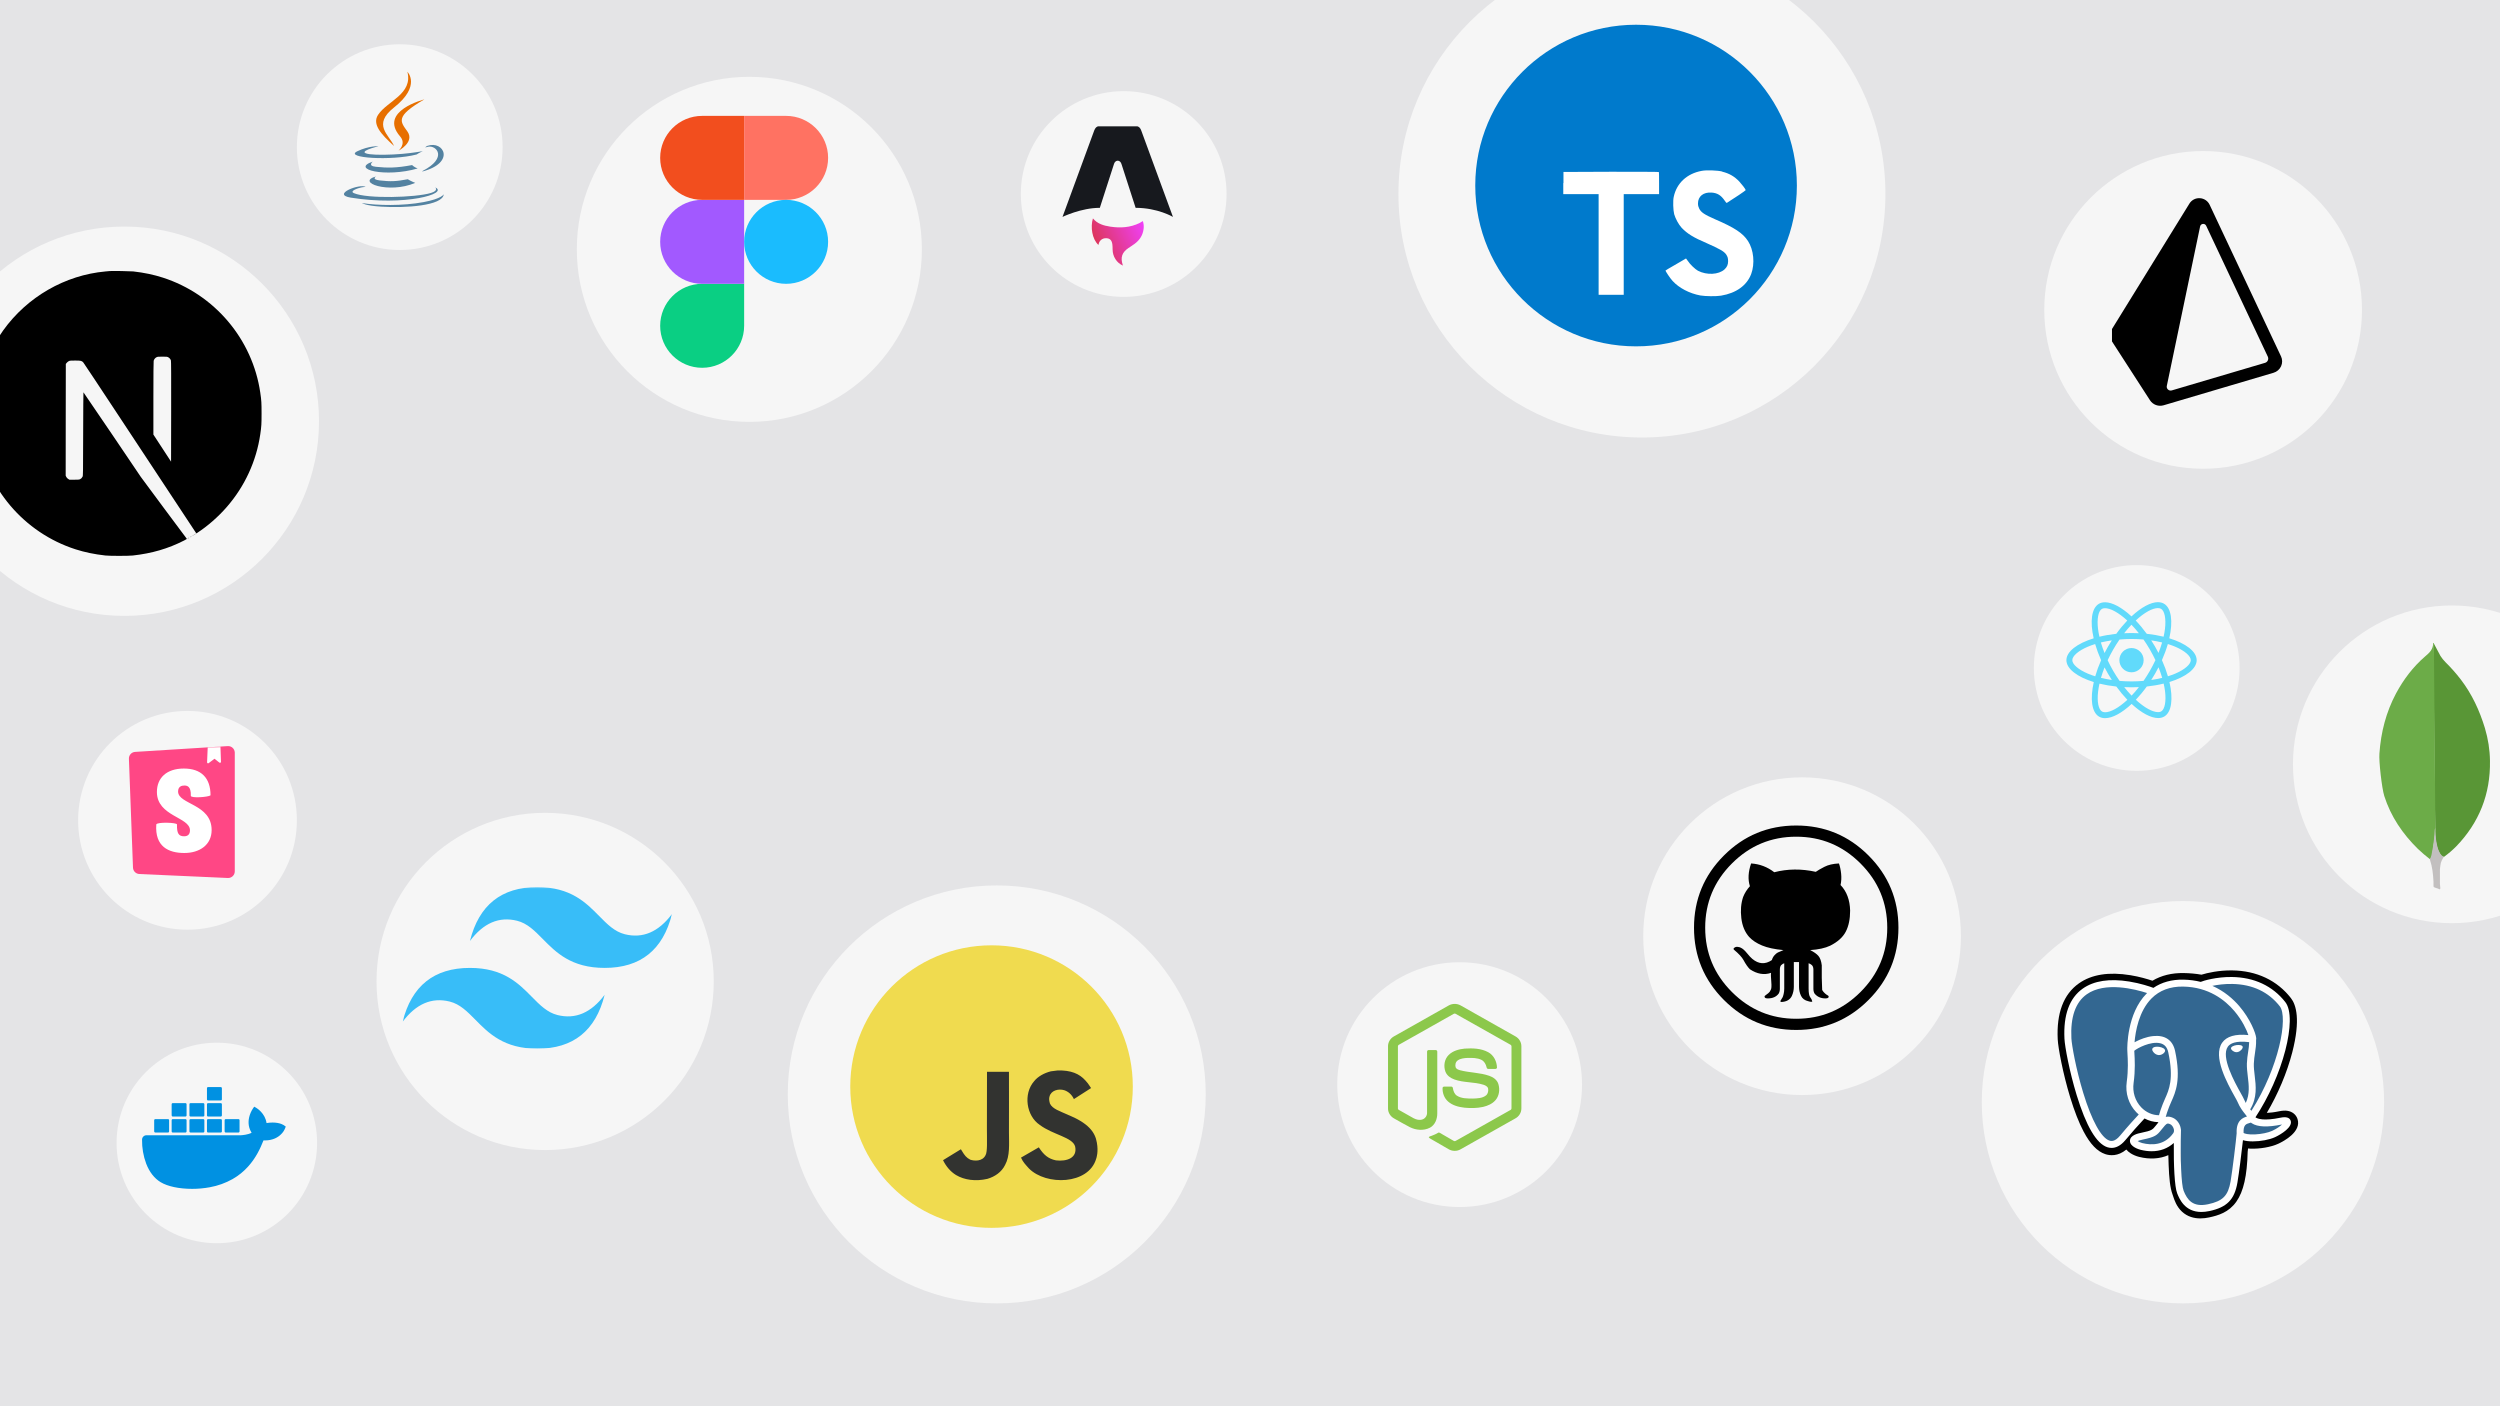 <svg width="1920" height="1080" viewBox="0 0 1920 1080" fill="none" xmlns="http://www.w3.org/2000/svg">
<g clip-path="url(#clip0_57_5)">
<rect width="1080" height="1920" transform="matrix(0 -1 1 0 0 1080)" fill="#E4E4E6"/>
<g filter="url(#filter0_d_57_5)">
<circle cx="571.5" cy="185.5" r="132.5" fill="#F6F6F6"/>
</g>
<g filter="url(#filter1_d_57_5)">
<circle cx="1257" cy="143" r="187" fill="#F6F6F6"/>
</g>
<g filter="url(#filter2_d_57_5)">
<circle cx="761.5" cy="834.5" r="160.5" fill="#F6F6F6"/>
</g>
<g filter="url(#filter3_d_57_5)">
<circle cx="412.5" cy="744.5" r="129.5" fill="#F6F6F6"/>
</g>
<g filter="url(#filter4_d_57_5)">
<circle cx="140" cy="624" r="84" fill="#F6F6F6"/>
</g>
<g filter="url(#filter5_d_57_5)">
<circle cx="1117" cy="827" r="94" fill="#F6F6F6"/>
</g>
<g filter="url(#filter6_d_57_5)">
<circle cx="164" cy="874" r="77" fill="#F6F6F6"/>
</g>
<g filter="url(#filter7_d_57_5)">
<circle cx="1637" cy="507" r="79" fill="#F6F6F6"/>
</g>
<g filter="url(#filter8_d_57_5)">
<circle cx="303" cy="107" r="79" fill="#F6F6F6"/>
</g>
<g filter="url(#filter9_d_57_5)">
<circle cx="859" cy="143" r="79" fill="#F6F6F6"/>
</g>
<g filter="url(#filter10_d_57_5)">
<circle cx="1672.5" cy="840.5" r="154.5" fill="#F6F6F6"/>
</g>
<g filter="url(#filter11_d_57_5)">
<circle cx="1879" cy="581" r="122" fill="#F6F6F6"/>
</g>
<g filter="url(#filter12_d_57_5)">
<circle cx="1380" cy="713" r="122" fill="#F6F6F6"/>
</g>
<g filter="url(#filter13_d_57_5)">
<circle cx="91.5" cy="317.5" r="149.5" fill="#F6F6F6"/>
</g>
<g filter="url(#filter14_d_57_5)">
<circle cx="1688" cy="232" r="122" fill="#F6F6F6"/>
</g>
<g clip-path="url(#clip1_57_5)">
<mask id="mask0_57_5" style="mask-type:luminance" maskUnits="userSpaceOnUse" x="309" y="681" width="208" height="125">
<path d="M309.208 681.292H516.072V805.41H309.208V681.292Z" fill="white"/>
</mask>
<g mask="url(#mask0_57_5)">
<path fill-rule="evenodd" clip-rule="evenodd" d="M412.64 681.292C385.059 681.292 367.82 695.082 360.924 722.664C371.268 708.873 383.335 703.702 397.126 707.149C404.994 709.115 410.618 714.826 416.843 721.143C426.983 731.437 438.72 743.351 464.356 743.351C491.938 743.351 509.177 729.56 516.072 701.978C505.729 715.769 493.662 720.94 479.871 717.493C472.003 715.527 466.379 709.816 460.154 703.499C450.014 693.205 438.276 681.292 412.64 681.292ZM360.924 743.351C333.343 743.351 316.104 757.142 309.208 784.723C319.552 770.932 331.619 765.761 345.41 769.209C353.278 771.178 358.902 776.885 365.127 783.202C375.267 793.496 387.005 805.41 412.64 805.41C440.222 805.41 457.461 791.619 464.356 764.037C454.013 777.828 441.946 782.999 428.155 779.552C420.287 777.587 414.663 771.875 408.438 765.558C398.298 755.264 386.56 743.351 360.924 743.351Z" fill="#38BDF8"/>
</g>
</g>
<g clip-path="url(#clip2_57_5)">
<path d="M84.336 208.171C83.866 208.214 82.369 208.364 81.022 208.471C49.95 211.272 20.845 228.038 2.412 253.806C-7.853 268.134 -14.418 284.386 -16.899 301.601C-17.775 307.61 -17.882 309.385 -17.882 317.532C-17.882 325.68 -17.775 327.455 -16.899 333.464C-10.954 374.544 18.279 409.058 57.926 421.846C65.026 424.135 72.51 425.696 81.022 426.637C84.336 427 98.664 427 101.979 426.637C116.67 425.011 129.116 421.376 141.39 415.11C143.272 414.148 143.636 413.891 143.379 413.677C143.208 413.549 135.189 402.793 125.566 389.791L108.073 366.161L86.154 333.72C74.093 315.886 64.171 301.301 64.085 301.301C63.999 301.28 63.914 315.693 63.871 333.293C63.807 364.108 63.786 365.348 63.401 366.075C62.845 367.123 62.417 367.551 61.519 368.021C60.834 368.363 60.236 368.428 57.007 368.428H53.307L52.323 367.807C51.682 367.401 51.211 366.867 50.891 366.246L50.442 365.284L50.484 322.408L50.548 279.51L51.211 278.676C51.554 278.227 52.281 277.65 52.794 277.372C53.671 276.944 54.013 276.901 57.712 276.901C62.075 276.901 62.802 277.072 63.935 278.313C64.256 278.655 76.124 296.532 90.324 318.067C104.523 339.601 123.941 369.005 133.478 383.44L150.8 409.679L151.676 409.101C159.439 404.054 167.651 396.869 174.152 389.385C187.988 373.496 196.905 354.121 199.899 333.464C200.776 327.455 200.882 325.68 200.882 317.532C200.882 309.385 200.776 307.61 199.899 301.601C193.954 260.521 164.721 226.006 125.074 213.218C118.081 210.951 110.639 209.39 102.299 208.449C100.246 208.235 86.111 208 84.336 208.171ZM129.116 274.335C130.142 274.848 130.976 275.832 131.275 276.859C131.447 277.415 131.489 289.304 131.447 316.099L131.382 354.549L124.603 344.156L117.803 333.763V305.813C117.803 287.743 117.889 277.586 118.017 277.094C118.359 275.896 119.108 274.955 120.134 274.399C121.011 273.95 121.332 273.908 124.689 273.908C127.854 273.908 128.41 273.95 129.116 274.335Z" fill="black"/>
<path d="M149.73 410.149C148.982 410.619 148.746 410.94 149.409 410.576C149.88 410.298 150.65 409.721 150.521 409.7C150.457 409.7 150.094 409.914 149.73 410.149ZM148.255 411.111C147.87 411.41 147.87 411.432 148.34 411.197C148.597 411.068 148.811 410.919 148.811 410.876C148.811 410.705 148.704 410.748 148.255 411.111ZM147.185 411.753C146.8 412.052 146.8 412.073 147.271 411.838C147.527 411.71 147.741 411.56 147.741 411.517C147.741 411.346 147.634 411.389 147.185 411.753ZM146.116 412.394C145.731 412.694 145.731 412.715 146.202 412.48C146.458 412.351 146.672 412.202 146.672 412.159C146.672 411.988 146.565 412.031 146.116 412.394ZM144.491 413.25C143.678 413.677 143.721 413.848 144.534 413.442C144.897 413.25 145.175 413.057 145.175 413.014C145.175 412.865 145.154 412.886 144.491 413.25Z" fill="black"/>
</g>
<circle cx="1256.5" cy="142.5" r="123.5" fill="#007ACC"/>
<path d="M1200.59 140.579V149.092H1227.74V226.387H1247.02V149.092H1274.17V140.735C1274.17 136.035 1274.17 132.222 1273.96 132.118C1273.96 131.961 1257.41 131.909 1237.3 131.909L1200.74 132.066V140.631L1200.59 140.579ZM1322.64 131.857C1327.97 133.11 1332.04 135.513 1335.7 139.325C1337.63 141.414 1340.5 145.07 1340.71 146.01C1340.71 146.324 1331.68 152.434 1326.19 155.829C1325.98 155.985 1325.15 155.098 1324.31 153.74C1321.6 149.875 1318.83 148.204 1314.49 147.89C1308.23 147.473 1304.05 150.763 1304.05 156.247C1304.05 157.918 1304.36 158.858 1304.99 160.216C1306.4 163.088 1309.01 164.812 1317.1 168.363C1332.04 174.787 1338.52 179.017 1342.43 185.076C1346.87 191.865 1347.87 202.519 1344.89 210.51C1341.55 219.232 1333.4 225.133 1321.75 227.066C1318.1 227.692 1309.74 227.588 1305.82 226.909C1297.47 225.342 1289.48 221.164 1284.57 215.785C1282.63 213.696 1278.93 208.107 1279.14 207.742L1281.12 206.488L1288.95 201.945L1294.86 198.498L1296.21 200.326C1297.94 203.041 1301.8 206.697 1304.05 207.951C1310.84 211.45 1319.92 210.98 1324.42 206.906C1326.35 205.13 1327.18 203.25 1327.18 200.639C1327.18 198.237 1326.82 197.14 1325.62 195.312C1323.95 193.014 1320.6 191.134 1311.2 186.956C1300.39 182.36 1295.8 179.435 1291.51 174.944C1289.06 172.228 1286.81 167.998 1285.77 164.498C1284.98 161.469 1284.72 154.053 1285.45 151.076C1287.7 140.631 1295.59 133.319 1306.87 131.23C1310.52 130.499 1319.14 130.812 1322.74 131.752L1322.64 131.857Z" fill="white"/>
<g clip-path="url(#clip3_57_5)">
<path d="M1687.05 507.01C1687.05 500.382 1678.75 494.102 1666.02 490.207C1668.96 477.237 1667.65 466.918 1661.9 463.615C1660.58 462.84 1659.03 462.473 1657.33 462.473V467.02C1658.27 467.02 1659.03 467.204 1659.66 467.55C1662.43 469.141 1663.64 475.198 1662.7 482.988C1662.47 484.904 1662.11 486.923 1661.66 488.983C1657.66 488.004 1653.3 487.25 1648.71 486.76C1645.96 482.988 1643.1 479.562 1640.22 476.564C1646.87 470.385 1653.11 467 1657.35 467V462.452C1651.75 462.452 1644.41 466.449 1636.98 473.383C1629.56 466.49 1622.22 462.534 1616.61 462.534V467.081C1620.83 467.081 1627.09 470.446 1633.74 476.584C1630.89 479.582 1628.03 482.988 1625.32 486.76C1620.71 487.25 1616.35 488.004 1612.35 489.003C1611.88 486.964 1611.53 484.986 1611.29 483.09C1610.33 475.3 1611.51 469.243 1614.26 467.632C1614.88 467.265 1615.67 467.102 1616.61 467.102V462.554C1614.9 462.554 1613.35 462.921 1612 463.696C1606.27 467 1604.99 477.298 1607.94 490.227C1595.26 494.142 1587 500.403 1587 507.01C1587 513.638 1595.3 519.919 1608.02 523.814C1605.09 536.783 1606.39 547.102 1612.14 550.406C1613.47 551.181 1615.02 551.548 1616.73 551.548C1622.34 551.548 1629.68 547.551 1637.1 540.617C1644.53 547.51 1651.87 551.466 1657.48 551.466C1659.19 551.466 1660.74 551.099 1662.09 550.324C1667.82 547.021 1669.1 536.722 1666.14 523.793C1678.79 519.898 1687.05 513.617 1687.05 507.01ZM1660.5 493.408C1659.74 496.039 1658.8 498.751 1657.74 501.463C1656.91 499.832 1656.03 498.2 1655.07 496.569C1654.13 494.938 1653.13 493.347 1652.13 491.797C1655.03 492.225 1657.82 492.756 1660.5 493.408ZM1651.16 515.126C1649.56 517.879 1647.93 520.49 1646.24 522.916C1643.2 523.181 1640.12 523.324 1637.02 523.324C1633.94 523.324 1630.86 523.181 1627.85 522.937C1626.15 520.51 1624.5 517.92 1622.91 515.188C1621.36 512.516 1619.95 509.804 1618.67 507.071C1619.93 504.339 1621.36 501.606 1622.89 498.935C1624.48 496.182 1626.11 493.571 1627.81 491.145C1630.84 490.88 1633.92 490.737 1637.02 490.737C1640.1 490.737 1643.18 490.88 1646.2 491.124C1647.89 493.551 1649.54 496.141 1651.13 498.873C1652.68 501.545 1654.09 504.257 1655.38 506.99C1654.09 509.722 1652.68 512.455 1651.16 515.126ZM1657.74 512.475C1658.84 515.208 1659.78 517.941 1660.56 520.592C1657.88 521.244 1655.07 521.795 1652.15 522.223C1653.15 520.653 1654.15 519.042 1655.09 517.39C1656.03 515.759 1656.91 514.107 1657.74 512.475ZM1637.06 534.234C1635.17 532.277 1633.27 530.095 1631.39 527.709C1633.23 527.79 1635.11 527.851 1637 527.851C1638.92 527.851 1640.82 527.811 1642.67 527.709C1640.84 530.095 1638.94 532.277 1637.06 534.234ZM1621.89 522.223C1619 521.795 1616.2 521.265 1613.53 520.612C1614.29 517.981 1615.22 515.269 1616.28 512.557C1617.12 514.188 1618 515.82 1618.96 517.451C1619.91 519.083 1620.89 520.673 1621.89 522.223ZM1636.96 479.786C1638.86 481.744 1640.76 483.926 1642.63 486.312C1640.8 486.23 1638.92 486.169 1637.02 486.169C1635.11 486.169 1633.21 486.21 1631.35 486.312C1633.19 483.926 1635.09 481.744 1636.96 479.786ZM1621.87 491.797C1620.87 493.367 1619.87 494.978 1618.93 496.63C1618 498.262 1617.12 499.893 1616.28 501.524C1615.18 498.792 1614.24 496.059 1613.47 493.408C1616.14 492.776 1618.96 492.225 1621.87 491.797ZM1603.42 517.329C1596.2 514.25 1591.53 510.212 1591.53 507.01C1591.53 503.808 1596.2 499.75 1603.42 496.691C1605.17 495.937 1607.09 495.264 1609.06 494.632C1610.23 498.629 1611.76 502.789 1613.65 507.051C1611.78 511.293 1610.27 515.432 1609.13 519.409C1607.11 518.777 1605.19 518.083 1603.42 517.329ZM1614.39 546.47C1611.61 544.879 1610.41 538.823 1611.35 531.033C1611.57 529.116 1611.94 527.097 1612.39 525.037C1616.39 526.016 1620.75 526.771 1625.34 527.26C1628.09 531.033 1630.95 534.459 1633.82 537.456C1627.17 543.635 1620.93 547.021 1616.69 547.021C1615.77 547 1615 546.817 1614.39 546.47ZM1662.76 530.931C1663.72 538.721 1662.53 544.777 1659.78 546.388C1659.17 546.755 1658.37 546.919 1657.44 546.919C1653.21 546.919 1646.95 543.554 1640.31 537.416C1643.16 534.418 1646.02 531.012 1648.73 527.24C1653.34 526.75 1657.7 525.996 1661.7 524.996C1662.17 527.056 1662.53 529.034 1662.76 530.931ZM1670.61 517.329C1668.86 518.083 1666.94 518.756 1664.96 519.388C1663.8 515.391 1662.27 511.231 1660.37 506.969C1662.25 502.728 1663.76 498.588 1664.9 494.611C1666.92 495.244 1668.84 495.937 1670.63 496.691C1677.85 499.771 1682.52 503.808 1682.52 507.01C1682.5 510.212 1677.83 514.27 1670.61 517.329Z" fill="#61DAFB"/>
<path d="M1637 516.33C1642.15 516.33 1646.32 512.157 1646.32 507.01C1646.32 501.863 1642.15 497.691 1637 497.691C1631.86 497.691 1627.68 501.863 1627.68 507.01C1627.68 512.157 1631.86 516.33 1637 516.33Z" fill="#61DAFB"/>
</g>
<path d="M1112.59 772.204C1115.39 770.602 1119.03 770.595 1121.83 772.204C1135.9 780.153 1149.97 788.089 1164.03 796.043C1166.68 797.533 1168.45 800.477 1168.42 803.525V851.348C1168.44 854.522 1166.5 857.536 1163.71 858.993C1149.68 866.898 1135.67 874.812 1121.65 882.717C1118.8 884.35 1115.08 884.225 1112.31 882.457C1108.11 880.021 1103.9 877.596 1099.69 875.162C1098.83 874.649 1097.86 874.242 1097.26 873.409C1097.79 872.686 1098.75 872.596 1099.53 872.281C1101.29 871.723 1102.9 870.827 1104.51 869.958C1104.92 869.679 1105.42 869.786 1105.81 870.036C1109.4 872.097 1112.96 874.217 1116.57 876.259C1117.34 876.703 1118.12 876.113 1118.78 875.746C1132.53 867.97 1146.31 860.223 1160.07 852.445C1160.58 852.199 1160.86 851.658 1160.82 851.1C1160.83 835.324 1160.82 819.546 1160.82 803.77C1160.88 803.137 1160.51 802.554 1159.94 802.295C1145.97 794.426 1132 786.546 1118.03 778.675C1117.79 778.508 1117.5 778.419 1117.21 778.419C1116.92 778.418 1116.63 778.507 1116.39 778.672C1102.42 786.546 1088.46 794.434 1074.49 802.302C1073.91 802.562 1073.53 803.134 1073.6 803.77C1073.6 819.546 1073.6 835.324 1073.6 851.102C1073.58 851.375 1073.63 851.648 1073.77 851.886C1073.91 852.123 1074.11 852.313 1074.36 852.43C1078.09 854.544 1081.82 856.643 1085.55 858.75C1087.65 859.881 1090.23 860.553 1092.55 859.687C1094.59 858.954 1096.02 856.869 1095.98 854.699C1096 839.016 1095.97 823.33 1096 807.649C1095.95 806.952 1096.61 806.377 1097.28 806.443C1099.08 806.431 1100.87 806.418 1102.66 806.447C1103.41 806.431 1103.92 807.18 1103.83 807.882C1103.82 823.665 1103.85 839.448 1103.82 855.231C1103.82 859.437 1102.1 864.014 1098.2 866.072C1093.41 868.555 1087.49 868.028 1082.75 865.648C1078.65 863.602 1074.74 861.187 1070.71 858.995C1067.92 857.547 1065.98 854.52 1066 851.348V803.525C1065.97 800.414 1067.81 797.416 1070.54 795.948C1084.56 788.036 1098.57 780.119 1112.59 772.204Z" fill="#8CC84B"/>
<path d="M1124.82 805.331C1130.93 804.938 1137.48 805.098 1142.98 808.11C1147.24 810.418 1149.6 815.262 1149.68 819.995C1149.56 820.633 1148.89 820.985 1148.28 820.942C1146.51 820.939 1144.73 820.966 1142.96 820.93C1142.21 820.958 1141.77 820.265 1141.68 819.599C1141.17 817.335 1139.93 815.092 1137.8 814C1134.53 812.362 1130.73 812.445 1127.17 812.479C1124.56 812.617 1121.76 812.843 1119.56 814.374C1117.86 815.534 1117.35 817.876 1117.95 819.762C1118.52 821.116 1120.08 821.553 1121.36 821.956C1128.73 823.883 1136.54 823.692 1143.77 826.228C1146.76 827.261 1149.69 829.271 1150.71 832.404C1152.05 836.603 1151.46 841.623 1148.48 844.994C1146.05 847.768 1142.53 849.277 1139.01 850.097C1134.32 851.141 1129.47 851.168 1124.71 850.704C1120.24 850.195 1115.59 849.02 1112.14 845.974C1109.18 843.411 1107.74 839.419 1107.89 835.565C1107.92 834.914 1108.57 834.46 1109.19 834.514C1110.98 834.499 1112.76 834.494 1114.55 834.516C1115.26 834.465 1115.79 835.082 1115.83 835.754C1116.16 837.912 1116.97 840.176 1118.85 841.455C1122.48 843.797 1127.04 843.637 1131.2 843.702C1134.64 843.55 1138.51 843.503 1141.32 841.227C1142.8 839.929 1143.24 837.756 1142.84 835.888C1142.4 834.31 1140.75 833.575 1139.34 833.094C1132.06 830.793 1124.17 831.628 1116.96 829.026C1114.04 827.992 1111.21 826.038 1110.09 823.034C1108.52 818.782 1109.24 813.522 1112.54 810.265C1115.76 807.025 1120.4 805.778 1124.82 805.331Z" fill="#8CC84B"/>
<g clip-path="url(#clip4_57_5)">
<path d="M1301 712.5C1301 690.831 1308.67 672.33 1324 656.998C1339.33 641.666 1357.83 634 1379.5 634C1401.17 634 1419.67 641.666 1435 656.998C1450.33 672.33 1458 690.831 1458 712.5C1458 734.169 1450.33 752.67 1435 768.002C1419.67 783.334 1401.17 791 1379.5 791C1357.83 791 1339.33 783.334 1324 768.002C1308.67 752.67 1301 734.169 1301 712.5ZM1309.59 712.5C1309.59 731.716 1316.43 748.172 1330.13 761.869C1343.83 775.566 1360.28 782.414 1379.5 782.414C1398.72 782.414 1415.17 775.566 1428.87 761.869C1442.57 748.173 1449.41 731.716 1449.41 712.5C1449.41 693.284 1442.57 676.827 1428.87 663.131C1415.17 649.434 1398.72 642.586 1379.5 642.586C1360.28 642.586 1343.83 649.434 1330.13 663.131C1316.43 676.827 1309.59 693.284 1309.59 712.5ZM1331.66 729.365C1331.26 728.956 1331.26 728.547 1331.66 728.139C1332.48 727.321 1333.5 727.014 1334.73 727.219C1335.96 727.423 1336.67 727.628 1336.88 727.832C1338.31 728.445 1339.89 729.825 1341.63 731.972C1343.37 734.118 1344.75 735.6 1345.77 736.418C1350.68 740.506 1355.68 740.813 1360.79 737.338C1361.2 735.907 1361.87 734.68 1362.79 733.658C1363.71 732.636 1364.58 731.92 1365.39 731.511C1366.21 731.103 1367.64 730.489 1369.69 729.672C1362.94 729.058 1357.47 727.883 1353.28 726.145C1349.09 724.408 1345.77 722.21 1343.32 719.552C1340.05 715.873 1338.05 711.069 1337.34 705.14C1336.62 699.212 1337.08 693.795 1338.72 688.888C1339.94 685.822 1341.68 683.062 1343.93 680.609C1342.29 675.499 1342.6 669.672 1344.85 663.131C1351.39 663.54 1357.32 665.788 1362.63 669.877C1372.86 667.219 1383.49 667.117 1394.52 669.57C1395.96 668.548 1398.15 667.27 1401.12 665.737C1404.08 664.204 1407.81 663.335 1412.31 663.131C1413.13 665.379 1413.69 668.037 1414 671.103C1414.3 674.17 1414.15 677.032 1413.54 679.689C1418.24 684.595 1420.69 691.137 1420.9 699.314C1420.9 705.856 1419.77 711.273 1417.52 715.566C1415.27 719.859 1411.29 723.436 1405.56 726.298C1401.68 728.138 1396.57 729.262 1390.23 729.671C1393.09 731.102 1395.19 732.584 1396.52 734.118C1397.85 735.651 1398.72 738.053 1399.12 741.324V750.983L1399.43 760.335C1400.04 761.358 1400.76 762.227 1401.58 762.942C1402.4 763.658 1403.11 764.169 1403.72 764.475C1404.34 764.782 1404.54 765.242 1404.34 765.855C1404.13 766.469 1403.32 766.775 1401.88 766.775C1398.41 766.775 1395.65 765.549 1393.61 763.095C1392.99 762.073 1392.69 760.847 1392.69 759.416V744.697C1392.69 743.062 1392.28 741.886 1391.46 741.171C1390.64 740.455 1389.82 739.995 1389.01 739.791V759.109C1389.01 762.584 1389.41 764.833 1390.23 765.855C1391.05 766.877 1391.56 767.899 1391.77 768.921C1391.97 769.126 1391.82 769.279 1391.31 769.381C1390.79 769.483 1389.93 769.33 1388.7 768.921C1386.04 768.308 1384.2 766.928 1383.18 764.782C1382.16 762.635 1381.65 760.335 1381.65 757.882V738.871H1377.66V757.883C1377.66 760.336 1377.15 762.687 1376.13 764.935C1374.7 767.798 1372.04 769.331 1368.15 769.535C1367.54 769.331 1367.23 769.126 1367.23 768.922C1367.44 768.717 1368.05 767.695 1369.07 765.855C1369.28 765.447 1369.53 764.629 1369.84 763.402C1370.15 762.176 1370.3 760.745 1370.3 759.109V739.791C1369.48 739.995 1368.72 740.455 1368 741.171C1367.29 741.887 1366.93 743.062 1366.93 744.697V759.416C1366.93 760.847 1366.62 762.074 1366.01 763.096C1364.17 765.549 1361.41 766.776 1357.73 766.776C1356.3 766.776 1355.48 766.469 1355.28 765.856C1355.07 765.447 1355.12 765.089 1355.43 764.782C1355.74 764.476 1356.2 764.118 1356.81 763.709C1357.42 763.3 1357.83 762.993 1358.04 762.789C1358.85 762.176 1359.47 761.358 1359.88 760.336C1360.49 759.518 1360.64 757.372 1360.34 753.897C1360.03 750.421 1359.98 748.173 1360.18 747.15C1354.87 748.99 1349.45 748.07 1343.93 744.391C1342.29 742.755 1340.66 740.404 1339.02 737.338C1337.8 735.089 1335.34 732.432 1331.66 729.365Z" fill="black"/>
</g>
<g clip-path="url(#clip5_57_5)">
<path d="M539.256 282.461C557.055 282.461 571.5 268.016 571.5 250.217V217.974H539.256C521.458 217.974 507.013 232.419 507.013 250.217C507.013 268.016 521.458 282.461 539.256 282.461Z" fill="#0ACF83"/>
<path d="M507.013 185.731C507.013 167.933 521.458 153.488 539.256 153.488H571.5V217.975H539.256C521.458 217.975 507.013 203.53 507.013 185.731Z" fill="#A259FF"/>
<path d="M507.013 121.244C507.013 103.445 521.458 89 539.256 89H571.5V153.487H539.256C521.458 153.487 507.013 139.042 507.013 121.244Z" fill="#F24E1E"/>
<path d="M571.5 89H603.743C621.542 89 635.987 103.445 635.987 121.244C635.987 139.042 621.542 153.487 603.743 153.487H571.5V89Z" fill="#FF7262"/>
<path d="M635.987 185.731C635.987 203.53 621.542 217.975 603.743 217.975C585.945 217.975 571.5 203.53 571.5 185.731C571.5 167.933 585.945 153.488 603.743 153.488C621.542 153.488 635.987 167.933 635.987 185.731Z" fill="#1ABCFE"/>
</g>
<g clip-path="url(#clip6_57_5)">
<path d="M288.84 135.48C288.84 135.48 284.869 137.789 291.666 138.571C299.901 139.51 304.11 139.376 313.185 137.658C313.185 137.658 315.571 139.154 318.903 140.45C298.559 149.169 272.861 139.945 288.84 135.48ZM286.354 124.102C286.354 124.102 281.9 127.399 288.702 128.103C297.499 129.01 304.446 129.084 316.467 126.77C316.467 126.77 318.13 128.455 320.744 129.377C296.148 136.57 268.751 129.944 286.354 124.102Z" fill="#5382A1"/>
<path d="M307.311 104.802C312.323 110.573 305.994 115.766 305.994 115.766C305.994 115.766 318.722 109.196 312.876 100.968C307.417 93.295 303.23 89.482 325.895 76.337C325.895 76.337 290.318 85.223 307.311 104.802Z" fill="#E76F00"/>
<path d="M334.217 143.896C334.217 143.896 337.156 146.317 330.981 148.19C319.238 151.748 282.106 152.822 271.791 148.332C268.083 146.719 275.037 144.481 277.224 144.011C279.505 143.516 280.809 143.608 280.809 143.608C276.685 140.703 254.155 149.312 269.365 151.777C310.843 158.504 344.976 148.749 334.217 143.896ZM290.749 112.314C290.749 112.314 271.862 116.8 284.061 118.429C289.212 119.118 299.48 118.962 309.044 118.161C316.861 117.502 324.709 116.1 324.709 116.1C324.709 116.1 321.953 117.28 319.959 118.642C300.779 123.686 263.727 121.339 274.394 116.179C283.415 111.819 290.749 112.314 290.749 112.314ZM324.631 131.252C344.129 121.121 335.114 111.384 328.822 112.696C327.28 113.017 326.592 113.295 326.592 113.295C326.592 113.295 327.165 112.398 328.258 112.01C340.706 107.634 350.279 124.918 324.24 131.763C324.24 131.763 324.542 131.494 324.631 131.252Z" fill="#5382A1"/>
<path d="M312.876 55.112C312.876 55.112 323.675 65.914 302.635 82.523C285.764 95.847 298.788 103.444 302.628 112.124C292.78 103.238 285.553 95.416 290.401 88.137C297.518 77.45 317.233 72.269 312.876 55.112Z" fill="#E76F00"/>
<path d="M292.665 158.707C311.38 159.905 340.119 158.042 340.8 149.187C340.8 149.187 339.492 152.544 325.333 155.21C309.359 158.216 289.658 157.865 277.973 155.938C277.973 155.938 280.365 157.918 292.665 158.707Z" fill="#5382A1"/>
</g>
<circle cx="761.5" cy="834.5" r="108.5" fill="#F0DB4F"/>
<path d="M842.404 877.589C841.085 869.362 835.721 862.456 819.833 856.012C814.315 853.475 808.162 851.659 806.329 847.477C805.677 845.043 805.592 843.672 806.003 842.198C807.185 837.417 812.892 835.926 817.417 837.297C820.33 838.274 823.09 840.519 824.752 844.101C832.533 839.062 832.516 839.096 837.949 835.635C835.96 832.55 834.898 831.127 833.595 829.808C828.917 824.58 822.541 821.89 812.344 822.095C810.579 822.318 808.797 822.558 807.031 822.781C801.941 824.066 797.091 826.74 794.246 830.322C785.711 840.005 788.145 856.954 798.531 863.93C808.762 871.608 823.792 873.356 825.712 880.537C827.58 889.328 819.251 892.173 810.973 891.162C804.872 889.894 801.479 886.792 797.811 881.154C791.059 885.061 791.059 885.061 784.118 889.054C785.763 892.653 787.494 894.281 790.253 897.401C803.312 910.648 835.995 909.997 841.856 889.945C842.096 889.26 843.673 884.667 842.404 877.589ZM774.88 823.158H758.016C758.016 837.725 757.948 852.19 757.948 866.757C757.948 876.029 758.428 884.53 756.919 887.135C754.452 892.259 748.059 891.625 745.146 890.631C742.181 889.174 740.672 887.1 738.924 884.17C738.444 883.33 738.085 882.679 737.964 882.627C733.389 885.421 728.83 888.231 724.254 891.025C726.533 895.704 729.892 899.765 734.194 902.405C740.621 906.261 749.258 907.443 758.29 905.369C764.169 903.656 769.242 900.108 771.898 894.71C775.737 887.632 774.914 879.063 774.88 869.585C774.966 854.127 774.88 838.668 774.88 823.158Z" fill="#323330"/>
<path d="M218.371 864.431C218.064 864.178 215.3 862.106 209.363 862.106C207.827 862.106 206.241 862.258 204.705 862.51C203.579 854.779 197.079 851.04 196.823 850.837L195.237 849.928L194.213 851.393C192.933 853.364 191.961 855.588 191.398 857.862C190.323 862.258 190.988 866.402 193.24 869.939C190.528 871.455 186.126 871.809 185.205 871.859H112.526C110.632 871.859 109.097 873.375 109.097 875.245C108.995 881.511 110.069 887.777 112.27 893.689C114.778 900.157 118.515 904.958 123.326 907.889C128.751 911.173 137.605 913.043 147.586 913.043C152.09 913.043 156.594 912.639 161.047 911.83C167.24 910.718 173.177 908.596 178.654 905.514C183.142 902.945 187.186 899.669 190.63 895.811C196.414 889.394 199.843 882.218 202.351 875.851H203.374C209.67 875.851 213.56 873.375 215.709 871.253C217.142 869.939 218.217 868.322 218.985 866.503L219.446 865.189L218.371 864.431Z" fill="#0091E2"/>
<path d="M119.282 869.787H129.007C129.467 869.787 129.877 869.433 129.877 868.928V860.337C129.877 859.882 129.519 859.478 129.007 859.478H119.282C118.822 859.478 118.412 859.832 118.412 860.337V868.928C118.463 869.433 118.822 869.787 119.282 869.787V869.787ZM132.692 869.787H142.417C142.877 869.787 143.287 869.433 143.287 868.928V860.337C143.287 859.882 142.928 859.478 142.417 859.478H132.692C132.231 859.478 131.822 859.832 131.822 860.337V868.928C131.873 869.433 132.231 869.787 132.692 869.787M146.357 869.787H156.082C156.542 869.787 156.952 869.433 156.952 868.928V860.337C156.952 859.882 156.594 859.478 156.082 859.478H146.357C145.897 859.478 145.487 859.832 145.487 860.337V868.928C145.487 869.433 145.845 869.787 146.357 869.787ZM159.818 869.787H169.543C170.003 869.787 170.413 869.433 170.413 868.928V860.337C170.413 859.882 170.055 859.478 169.543 859.478H159.818C159.358 859.478 158.948 859.832 158.948 860.337V868.928C158.948 869.433 159.358 869.787 159.818 869.787ZM132.692 857.507H142.416C142.877 857.507 143.286 857.103 143.286 856.648V848.058C143.286 847.603 142.928 847.199 142.416 847.199H132.692C132.231 847.199 131.822 847.552 131.822 848.058V856.648C131.873 857.103 132.231 857.507 132.692 857.507ZM146.357 857.507H156.082C156.542 857.507 156.952 857.103 156.952 856.648V848.058C156.952 847.603 156.594 847.199 156.082 847.199H146.357C145.897 847.199 145.487 847.552 145.487 848.058V856.648C145.487 857.103 145.845 857.507 146.357 857.507ZM159.818 857.507H169.543C170.003 857.507 170.413 857.103 170.413 856.648V848.058C170.413 847.603 170.003 847.199 169.543 847.199H159.818C159.358 847.199 158.948 847.552 158.948 848.058V856.648C158.948 857.103 159.358 857.507 159.818 857.507ZM159.818 845.177H169.543C170.003 845.177 170.413 844.824 170.413 844.318V835.728C170.413 835.273 170.003 834.869 169.543 834.869H159.818C159.358 834.869 158.948 835.222 158.948 835.728V844.318C158.948 844.773 159.358 845.177 159.818 845.177ZM173.381 869.787H183.106C183.567 869.787 183.976 869.433 183.976 868.928V860.337C183.976 859.882 183.618 859.478 183.106 859.478H173.381C172.921 859.478 172.511 859.832 172.511 860.337V868.928C172.563 869.433 172.921 869.787 173.381 869.787" fill="#0091E2"/>
<path d="M1764.48 859.361C1763.37 855.998 1760.46 853.656 1756.69 853.094C1754.92 852.829 1752.89 852.942 1750.49 853.437C1746.3 854.302 1743.19 854.631 1740.92 854.695C1749.48 840.237 1756.44 823.751 1760.45 808.231C1766.93 783.137 1763.47 771.705 1759.42 766.534C1748.71 752.847 1733.08 745.494 1714.23 745.269C1704.17 745.146 1695.34 747.132 1690.74 748.56C1686.45 747.803 1681.84 747.381 1677 747.303C1667.93 747.158 1659.92 749.135 1653.07 753.198C1649.28 751.917 1643.2 750.109 1636.17 748.956C1619.65 746.244 1606.33 748.357 1596.59 755.239C1584.79 763.571 1579.32 778.048 1580.33 798.268C1580.65 804.687 1584.25 824.219 1589.9 842.743C1593.15 853.39 1596.61 862.232 1600.2 869.025C1605.28 878.657 1610.72 884.329 1616.83 886.366C1620.25 887.506 1626.47 888.305 1633.01 882.858C1633.84 883.862 1634.94 884.86 1636.41 885.786C1638.28 886.962 1640.56 887.922 1642.83 888.492C1651.04 890.543 1658.72 890.03 1665.28 887.155C1665.32 888.321 1665.35 889.435 1665.38 890.397C1665.42 891.958 1665.46 893.488 1665.52 894.919C1665.91 904.593 1666.57 912.116 1668.52 917.38C1668.62 917.669 1668.77 918.11 1668.92 918.579C1669.89 921.558 1671.52 926.545 1675.66 930.45C1679.95 934.496 1685.13 935.737 1689.88 935.737C1692.26 935.737 1694.53 935.425 1696.52 934.998C1703.63 933.475 1711.7 931.156 1717.53 922.845C1723.05 914.989 1725.73 903.156 1726.22 884.512C1726.28 883.984 1726.34 883.481 1726.4 883.001L1726.51 882.016L1727.81 882.13L1728.15 882.153C1735.38 882.482 1744.23 880.948 1749.66 878.424C1753.96 876.432 1767.72 869.168 1764.48 859.361Z" fill="black"/>
<path d="M1752.1 861.269C1730.59 865.707 1729.11 858.423 1729.11 858.423C1751.83 824.717 1761.32 781.932 1753.13 771.461C1730.77 742.897 1692.07 756.406 1691.43 756.756L1691.22 756.793C1686.97 755.911 1682.21 755.386 1676.87 755.298C1667.13 755.139 1659.75 757.85 1654.14 762.1C1654.14 762.1 1585.11 733.659 1588.32 797.868C1589 811.528 1607.9 901.224 1630.43 874.132C1638.67 864.225 1646.63 855.848 1646.63 855.848C1650.58 858.474 1655.32 859.814 1660.28 859.333L1660.66 859.006C1660.54 860.236 1660.6 861.439 1660.82 862.863C1655.01 869.35 1656.72 870.489 1645.11 872.878C1633.37 875.299 1640.27 879.607 1644.77 880.734C1650.23 882.099 1662.87 884.034 1671.4 872.084L1671.06 873.447C1673.34 875.27 1674.93 885.299 1674.67 894.392C1674.4 903.483 1674.22 909.726 1676.01 914.602C1677.8 919.477 1679.59 930.448 1694.85 927.179C1707.6 924.446 1714.2 917.366 1715.12 905.556C1715.78 897.16 1717.25 898.401 1717.35 890.895L1718.53 887.341C1719.89 875.96 1718.75 872.288 1726.6 873.996L1728.51 874.163C1734.29 874.426 1741.86 873.233 1746.3 871.169C1755.86 866.732 1761.53 859.322 1752.1 861.269H1752.1Z" fill="#336791"/>
<path d="M1658.18 803.976C1656.25 803.706 1654.49 803.956 1653.6 804.629C1653.1 805.007 1652.95 805.446 1652.91 805.747C1652.79 806.547 1653.35 807.431 1653.7 807.886C1654.67 809.177 1656.09 810.064 1657.5 810.259C1657.71 810.288 1657.91 810.301 1658.11 810.301C1660.46 810.301 1662.59 808.473 1662.78 807.124C1663.02 805.434 1660.56 804.307 1658.18 803.976ZM1722.41 804.03C1722.23 802.705 1719.87 802.328 1717.63 802.639C1715.4 802.95 1713.23 803.958 1713.41 805.286C1713.56 806.318 1715.42 808.08 1717.63 808.08C1717.82 808.08 1718 808.068 1718.19 808.041C1719.67 807.837 1720.75 806.902 1721.26 806.363C1722.04 805.541 1722.49 804.625 1722.41 804.03Z" fill="white"/>
<path d="M1759.26 860.764C1758.44 858.283 1755.8 857.485 1751.42 858.391C1738.39 861.079 1733.73 859.217 1732.19 858.089C1742.32 842.666 1750.65 824.022 1755.14 806.628C1757.27 798.388 1758.44 790.736 1758.54 784.499C1758.65 777.653 1757.48 772.622 1755.08 769.549C1745.38 757.161 1731.15 750.516 1713.93 750.333C1702.09 750.2 1692.08 753.231 1690.14 754.083C1686.06 753.067 1681.6 752.444 1676.76 752.364C1667.87 752.22 1660.18 754.348 1653.82 758.687C1651.06 757.658 1643.92 755.206 1635.18 753.799C1620.08 751.369 1608.08 753.21 1599.52 759.276C1589.31 766.515 1584.59 779.454 1585.5 797.733C1585.81 803.883 1589.31 822.801 1594.84 840.919C1602.12 864.766 1610.04 878.265 1618.36 881.042C1619.34 881.367 1620.46 881.594 1621.7 881.594C1624.73 881.594 1628.46 880.226 1632.33 875.568C1637.06 869.9 1641.94 864.369 1646.99 858.983C1650.26 860.74 1653.86 861.721 1657.53 861.819C1657.54 861.915 1657.55 862.012 1657.56 862.107C1656.93 862.862 1656.31 863.628 1655.7 864.404C1653.15 867.638 1652.62 868.312 1644.42 870C1642.09 870.482 1635.89 871.759 1635.8 876.102C1635.7 880.848 1643.13 882.841 1643.97 883.052C1646.92 883.79 1649.76 884.154 1652.47 884.154C1659.05 884.154 1664.85 881.989 1669.48 877.802C1669.33 894.719 1670.04 911.39 1672.07 916.469C1673.74 920.627 1677.8 930.789 1690.64 930.788C1692.52 930.788 1694.59 930.569 1696.88 930.08C1710.27 927.208 1716.09 921.286 1718.34 908.23C1719.55 901.253 1721.61 884.592 1722.59 875.655C1724.64 876.295 1727.28 876.588 1730.13 876.588C1736.09 876.588 1742.96 875.322 1747.27 873.322C1752.11 871.074 1760.85 865.557 1759.26 860.764ZM1727.36 800.373C1727.31 803.012 1726.95 805.407 1726.56 807.907C1726.15 810.596 1725.72 813.376 1725.61 816.751C1725.51 820.035 1725.92 823.449 1726.31 826.752C1727.12 833.422 1727.94 840.288 1724.75 847.064C1724.23 846.127 1723.75 845.158 1723.34 844.164C1722.95 843.204 1722.09 841.663 1720.9 839.531C1716.27 831.229 1705.43 811.788 1710.98 803.855C1712.63 801.494 1716.83 799.066 1727.36 800.373ZM1714.59 755.676C1730.03 756.016 1742.23 761.79 1750.88 772.835C1757.51 781.307 1750.21 819.855 1729.07 853.111C1728.86 852.841 1728.65 852.572 1728.43 852.303L1728.16 851.969C1733.63 842.95 1732.56 834.027 1731.61 826.116C1731.22 822.869 1730.85 819.803 1730.94 816.922C1731.04 813.869 1731.44 811.25 1731.83 808.719C1732.31 805.598 1732.8 802.37 1732.67 798.564C1732.77 798.165 1732.81 797.693 1732.75 797.133C1732.41 793.483 1728.24 782.561 1719.75 772.675C1715.11 767.267 1708.33 761.216 1699.08 757.134C1703.06 756.309 1708.5 755.54 1714.59 755.676ZM1628.23 872.16C1623.96 877.292 1621.02 876.308 1620.05 875.985C1613.73 873.878 1606.4 860.53 1599.94 839.363C1594.35 821.048 1591.09 802.63 1590.83 797.466C1590.01 781.133 1593.97 769.75 1602.6 763.633C1616.63 753.678 1639.71 759.636 1648.98 762.658C1648.85 762.79 1648.71 762.913 1648.58 763.047C1633.36 778.415 1633.72 804.672 1633.76 806.277C1633.76 806.896 1633.81 807.773 1633.88 808.979C1634.15 813.395 1634.63 821.615 1633.33 830.923C1632.12 839.573 1634.79 848.039 1640.64 854.151C1641.25 854.777 1641.88 855.373 1642.54 855.936C1639.93 858.729 1634.26 864.904 1628.23 872.16ZM1644.49 850.462C1639.77 845.536 1637.63 838.684 1638.61 831.661C1639.99 821.828 1639.48 813.264 1639.21 808.664C1639.17 808.02 1639.13 807.455 1639.11 807.011C1641.34 805.039 1651.64 799.52 1658.99 801.203C1662.34 801.971 1664.38 804.254 1665.23 808.18C1669.63 828.51 1665.81 836.984 1662.75 843.793C1662.12 845.196 1661.52 846.522 1661.01 847.893L1660.61 848.954C1659.62 851.635 1658.68 854.128 1658.11 856.495C1653.09 856.48 1648.21 854.336 1644.49 850.462V850.462ZM1645.26 877.88C1643.8 877.514 1642.48 876.878 1641.71 876.35C1642.35 876.047 1643.5 875.633 1645.5 875.222C1655.15 873.236 1656.64 871.834 1659.89 867.703C1660.64 866.755 1661.48 865.681 1662.65 864.374L1662.65 864.372C1664.4 862.419 1665.2 862.75 1666.64 863.351C1667.81 863.835 1668.96 865.305 1669.42 866.923C1669.64 867.687 1669.89 869.136 1669.08 870.265C1662.28 879.782 1652.38 879.66 1645.26 877.88ZM1695.76 924.867C1683.95 927.396 1679.78 921.373 1677.02 914.489C1675.24 910.044 1674.37 890.001 1674.99 867.867C1675 867.572 1674.96 867.288 1674.88 867.021C1674.8 866.492 1674.69 865.969 1674.55 865.456C1673.62 862.236 1671.38 859.542 1668.68 858.425C1667.61 857.981 1665.65 857.168 1663.29 857.772C1663.79 855.697 1664.66 853.354 1665.61 850.817L1666.01 849.75C1666.45 848.547 1667.02 847.3 1667.61 845.981C1670.82 838.857 1675.21 829.098 1670.44 807.054C1668.66 798.797 1662.69 794.765 1653.65 795.701C1648.24 796.262 1643.28 798.448 1640.81 799.702C1640.27 799.971 1639.79 800.231 1639.33 800.485C1640.02 792.165 1642.63 776.618 1652.38 766.781C1658.53 760.588 1666.7 757.53 1676.67 757.695C1696.3 758.016 1708.89 768.092 1716 776.488C1722.12 783.723 1725.44 791.012 1726.76 794.943C1716.81 793.931 1710.04 795.895 1706.61 800.799C1699.15 811.468 1710.69 832.175 1716.24 842.127C1717.26 843.951 1718.14 845.527 1718.41 846.197C1720.22 850.577 1722.56 853.501 1724.27 855.635C1724.79 856.289 1725.3 856.923 1725.69 857.477C1722.67 858.346 1717.26 860.354 1717.75 870.388C1717.36 875.423 1714.53 898.996 1713.09 907.325C1711.19 918.328 1707.14 922.426 1695.76 924.867V924.867ZM1745.03 868.487C1741.94 869.917 1736.79 870.99 1731.89 871.221C1726.48 871.474 1723.72 870.614 1723.07 870.086C1722.77 863.832 1725.1 863.179 1727.56 862.488C1727.95 862.379 1728.32 862.273 1728.69 862.145C1728.92 862.33 1729.16 862.513 1729.44 862.692C1733.79 865.563 1741.54 865.872 1752.49 863.612L1752.61 863.588C1751.14 864.969 1748.61 866.822 1745.03 868.487Z" fill="white"/>
<g clip-path="url(#clip7_57_5)">
<path fill-rule="evenodd" clip-rule="evenodd" d="M1751.81 273.669L1696.98 157.221C1696.3 155.788 1695.24 154.565 1693.92 153.683C1692.6 152.801 1691.07 152.292 1689.49 152.21C1687.9 152.104 1686.31 152.435 1684.9 153.167C1683.49 153.9 1682.3 155.005 1681.47 156.364L1622 252.691C1621.1 254.146 1620.62 255.828 1620.64 257.541C1620.66 259.253 1621.17 260.925 1622.1 262.361L1651.18 307.39C1652.28 309.08 1653.89 310.369 1655.79 311.065C1657.68 311.761 1659.75 311.827 1661.68 311.252L1746.06 286.292C1747.33 285.921 1748.51 285.281 1749.51 284.416C1750.51 283.551 1751.32 282.481 1751.87 281.278C1752.41 280.081 1752.69 278.781 1752.68 277.466C1752.67 276.151 1752.38 274.854 1751.82 273.665L1751.81 273.669ZM1739.54 278.663L1667.93 299.836C1665.75 300.486 1663.65 298.593 1664.11 296.389L1689.69 173.898C1690.17 171.606 1693.33 171.243 1694.33 173.364L1741.69 273.928C1741.9 274.376 1742.01 274.864 1742.01 275.359C1742.01 275.854 1741.91 276.343 1741.7 276.793C1741.5 277.243 1741.2 277.643 1740.82 277.966C1740.45 278.289 1740.01 278.527 1739.54 278.663Z" fill="black"/>
</g>
<path d="M1869.23 494.292L1874.28 503.777C1875.41 505.527 1876.64 507.076 1878.09 508.519C1882.34 512.713 1886.3 517.189 1889.94 521.917C1898.5 533.151 1904.27 545.627 1908.39 559.12C1910.86 567.363 1912.2 575.818 1912.3 584.368C1912.72 609.929 1903.95 631.877 1886.29 650.118C1883.41 653.01 1880.31 655.664 1877 658.053C1875.25 658.053 1874.43 656.711 1873.71 655.475C1872.39 653.183 1871.52 650.667 1871.13 648.054C1870.51 644.962 1870.1 641.869 1870.3 638.677V637.234C1870.16 636.926 1868.61 495.02 1869.23 494.292Z" fill="#599636"/>
<path d="M1869.23 493.979C1869.02 493.565 1868.82 493.879 1868.61 494.08C1868.71 496.149 1867.99 497.994 1866.86 499.756C1865.62 501.506 1863.97 502.848 1862.32 504.291C1853.16 512.226 1845.94 521.811 1840.17 532.531C1832.48 546.958 1828.52 562.42 1827.4 578.698C1826.88 584.569 1829.25 605.287 1831.1 611.265C1836.15 627.135 1845.22 640.433 1856.97 651.975C1859.86 654.754 1862.94 657.332 1866.14 659.809C1867.06 659.809 1867.17 658.981 1867.38 658.366C1867.79 657.05 1868.1 655.707 1868.31 654.346L1870.38 638.89L1869.23 493.979Z" fill="#6CAC48"/>
<path d="M1874.28 664.332C1874.49 661.967 1875.62 660.004 1876.86 658.047C1875.61 657.532 1874.69 656.509 1873.97 655.368C1873.35 654.288 1872.83 653.149 1872.43 651.968C1870.99 647.64 1870.68 643.099 1870.27 638.677V635.998C1869.76 636.412 1869.65 639.912 1869.65 640.433C1869.35 645.107 1868.73 649.756 1867.79 654.345C1867.48 656.202 1867.28 658.053 1866.14 659.702C1866.14 659.909 1866.14 660.116 1866.24 660.424C1868.09 665.887 1868.6 671.451 1868.92 677.121V679.191C1868.92 681.662 1868.82 681.142 1870.87 681.97C1871.69 682.277 1872.62 682.384 1873.44 682.999C1874.07 682.999 1874.17 682.484 1874.17 682.07L1873.86 678.671V669.186C1873.76 667.531 1874.07 665.887 1874.27 664.338L1874.28 664.332Z" fill="#C2BFBF"/>
<path d="M102.142 666.347L99.004 582.73C98.9 579.968 101.017 577.628 103.776 577.455L174.898 573.01C177.705 572.835 180.123 574.968 180.299 577.776C180.305 577.881 180.309 577.987 180.309 578.093V669.209C180.309 672.022 178.028 674.302 175.216 674.302C175.139 674.302 175.063 674.301 174.987 674.297L107.003 671.244C104.355 671.125 102.241 668.995 102.142 666.347Z" fill="#FF4785"/>
<mask id="mask1_57_5" style="mask-type:luminance" maskUnits="userSpaceOnUse" x="99" y="573" width="82" height="102">
<path d="M102.142 666.347L99.004 582.73C98.9 579.968 101.017 577.628 103.776 577.455L174.898 573.01C177.705 572.835 180.123 574.968 180.299 577.776C180.305 577.881 180.309 577.987 180.309 578.093V669.209C180.309 672.022 178.028 674.302 175.216 674.302C175.139 674.302 175.063 674.301 174.987 674.297L107.003 671.244C104.355 671.125 102.241 668.995 102.142 666.347Z" fill="white"/>
</mask>
<g mask="url(#mask1_57_5)">
<path d="M159.04 585.452L159.526 573.767L169.293 573L169.714 585.05C169.729 585.469 169.4 585.821 168.981 585.835C168.802 585.842 168.626 585.784 168.484 585.673L164.718 582.706L160.258 586.089C159.924 586.342 159.447 586.277 159.194 585.942C159.087 585.802 159.033 585.628 159.04 585.452ZM146.549 611.182C146.549 613.164 159.896 612.214 161.688 610.822C161.688 597.328 154.448 590.237 141.189 590.237C127.93 590.237 120.502 597.439 120.502 608.24C120.502 627.053 145.891 627.413 145.891 637.675C145.891 640.556 144.48 642.266 141.377 642.266C137.334 642.266 135.735 640.201 135.923 633.18C135.923 631.657 120.502 631.182 120.031 633.18C118.834 650.195 129.435 655.102 141.565 655.102C153.319 655.102 162.534 648.837 162.534 637.495C162.534 617.332 136.769 617.872 136.769 607.88C136.769 603.83 139.778 603.29 141.565 603.29C143.446 603.29 146.831 603.621 146.549 611.182Z" fill="white"/>
</g>
<g clip-path="url(#clip8_57_5)">
<path d="M843.59 188.136C838.756 183.718 837.345 174.433 839.358 167.707C842.85 171.948 847.689 173.291 852.701 174.05C860.438 175.22 868.036 174.782 875.223 171.246C876.046 170.841 876.805 170.303 877.704 169.757C878.378 171.714 878.554 173.689 878.318 175.699C877.745 180.596 875.309 184.378 871.433 187.245C869.884 188.391 868.244 189.417 866.643 190.498C861.726 193.821 860.396 197.718 862.244 203.386C862.288 203.525 862.327 203.663 862.426 204C859.916 202.876 858.082 201.24 856.685 199.089C855.209 196.819 854.507 194.308 854.47 191.591C854.451 190.268 854.451 188.934 854.273 187.631C853.839 184.453 852.347 183.03 849.537 182.948C846.652 182.863 844.37 184.647 843.765 187.455C843.719 187.671 843.652 187.884 843.585 188.134L843.59 188.136Z" fill="white"/>
<path d="M843.59 188.136C838.756 183.718 837.345 174.433 839.358 167.707C842.85 171.948 847.689 173.291 852.701 174.05C860.438 175.22 868.036 174.782 875.223 171.246C876.046 170.841 876.805 170.303 877.704 169.757C878.378 171.714 878.554 173.689 878.318 175.699C877.745 180.596 875.309 184.378 871.433 187.245C869.884 188.391 868.244 189.417 866.643 190.498C861.726 193.821 860.396 197.718 862.244 203.386C862.288 203.525 862.327 203.663 862.426 204C859.916 202.876 858.082 201.24 856.685 199.089C855.209 196.819 854.507 194.308 854.47 191.591C854.451 190.268 854.451 188.934 854.273 187.631C853.839 184.453 852.347 183.03 849.537 182.948C846.652 182.863 844.37 184.647 843.765 187.455C843.719 187.671 843.652 187.884 843.585 188.134L843.59 188.136Z" fill="url(#paint0_linear_57_5)"/>
<path d="M816 166.587C816 166.587 830.314 159.614 844.668 159.614L855.49 126.12C855.895 124.501 857.078 123.4 858.414 123.4C859.749 123.4 860.932 124.501 861.338 126.12L872.16 159.614C889.16 159.614 900.828 166.587 900.828 166.587C900.828 166.587 876.514 100.352 876.467 100.219C875.769 98.261 874.591 97 873.003 97H843.827C842.239 97 841.109 98.261 840.363 100.219C840.311 100.35 816 166.587 816 166.587Z" fill="#17191E"/>
</g>
</g>
<defs>
<filter id="filter0_d_57_5" x="439" y="53" width="273" height="275" filterUnits="userSpaceOnUse" color-interpolation-filters="sRGB">
<feFlood flood-opacity="0" result="BackgroundImageFix"/>
<feColorMatrix in="SourceAlpha" type="matrix" values="0 0 0 0 0 0 0 0 0 0 0 0 0 0 0 0 0 0 127 0" result="hardAlpha"/>
<feOffset dx="4" dy="6"/>
<feGaussianBlur stdDeviation="2"/>
<feComposite in2="hardAlpha" operator="out"/>
<feColorMatrix type="matrix" values="0 0 0 0 0 0 0 0 0 0 0 0 0 0 0 0 0 0 0.25 0"/>
<feBlend mode="normal" in2="BackgroundImageFix" result="effect1_dropShadow_57_5"/>
<feBlend mode="normal" in="SourceGraphic" in2="effect1_dropShadow_57_5" result="shape"/>
</filter>
<filter id="filter1_d_57_5" x="1070" y="-44" width="382" height="384" filterUnits="userSpaceOnUse" color-interpolation-filters="sRGB">
<feFlood flood-opacity="0" result="BackgroundImageFix"/>
<feColorMatrix in="SourceAlpha" type="matrix" values="0 0 0 0 0 0 0 0 0 0 0 0 0 0 0 0 0 0 127 0" result="hardAlpha"/>
<feOffset dx="4" dy="6"/>
<feGaussianBlur stdDeviation="2"/>
<feComposite in2="hardAlpha" operator="out"/>
<feColorMatrix type="matrix" values="0 0 0 0 0 0 0 0 0 0 0 0 0 0 0 0 0 0 0.25 0"/>
<feBlend mode="normal" in2="BackgroundImageFix" result="effect1_dropShadow_57_5"/>
<feBlend mode="normal" in="SourceGraphic" in2="effect1_dropShadow_57_5" result="shape"/>
</filter>
<filter id="filter2_d_57_5" x="601" y="674" width="329" height="331" filterUnits="userSpaceOnUse" color-interpolation-filters="sRGB">
<feFlood flood-opacity="0" result="BackgroundImageFix"/>
<feColorMatrix in="SourceAlpha" type="matrix" values="0 0 0 0 0 0 0 0 0 0 0 0 0 0 0 0 0 0 127 0" result="hardAlpha"/>
<feOffset dx="4" dy="6"/>
<feGaussianBlur stdDeviation="2"/>
<feComposite in2="hardAlpha" operator="out"/>
<feColorMatrix type="matrix" values="0 0 0 0 0 0 0 0 0 0 0 0 0 0 0 0 0 0 0.25 0"/>
<feBlend mode="normal" in2="BackgroundImageFix" result="effect1_dropShadow_57_5"/>
<feBlend mode="normal" in="SourceGraphic" in2="effect1_dropShadow_57_5" result="shape"/>
</filter>
<filter id="filter3_d_57_5" x="283" y="615" width="271.333" height="274.417" filterUnits="userSpaceOnUse" color-interpolation-filters="sRGB">
<feFlood flood-opacity="0" result="BackgroundImageFix"/>
<feColorMatrix in="SourceAlpha" type="matrix" values="0 0 0 0 0 0 0 0 0 0 0 0 0 0 0 0 0 0 127 0" result="hardAlpha"/>
<feOffset dx="6.167" dy="9.25"/>
<feGaussianBlur stdDeviation="3.083"/>
<feComposite in2="hardAlpha" operator="out"/>
<feColorMatrix type="matrix" values="0 0 0 0 0 0 0 0 0 0 0 0 0 0 0 0 0 0 0.25 0"/>
<feBlend mode="normal" in2="BackgroundImageFix" result="effect1_dropShadow_57_5"/>
<feBlend mode="normal" in="SourceGraphic" in2="effect1_dropShadow_57_5" result="shape"/>
</filter>
<filter id="filter4_d_57_5" x="56" y="540" width="176" height="178" filterUnits="userSpaceOnUse" color-interpolation-filters="sRGB">
<feFlood flood-opacity="0" result="BackgroundImageFix"/>
<feColorMatrix in="SourceAlpha" type="matrix" values="0 0 0 0 0 0 0 0 0 0 0 0 0 0 0 0 0 0 127 0" result="hardAlpha"/>
<feOffset dx="4" dy="6"/>
<feGaussianBlur stdDeviation="2"/>
<feComposite in2="hardAlpha" operator="out"/>
<feColorMatrix type="matrix" values="0 0 0 0 0 0 0 0 0 0 0 0 0 0 0 0 0 0 0.25 0"/>
<feBlend mode="normal" in2="BackgroundImageFix" result="effect1_dropShadow_57_5"/>
<feBlend mode="normal" in="SourceGraphic" in2="effect1_dropShadow_57_5" result="shape"/>
</filter>
<filter id="filter5_d_57_5" x="1023" y="733" width="196" height="198" filterUnits="userSpaceOnUse" color-interpolation-filters="sRGB">
<feFlood flood-opacity="0" result="BackgroundImageFix"/>
<feColorMatrix in="SourceAlpha" type="matrix" values="0 0 0 0 0 0 0 0 0 0 0 0 0 0 0 0 0 0 127 0" result="hardAlpha"/>
<feOffset dx="4" dy="6"/>
<feGaussianBlur stdDeviation="2"/>
<feComposite in2="hardAlpha" operator="out"/>
<feColorMatrix type="matrix" values="0 0 0 0 0 0 0 0 0 0 0 0 0 0 0 0 0 0 0.25 0"/>
<feBlend mode="normal" in2="BackgroundImageFix" result="effect1_dropShadow_57_5"/>
<feBlend mode="normal" in="SourceGraphic" in2="effect1_dropShadow_57_5" result="shape"/>
</filter>
<filter id="filter6_d_57_5" x="87" y="797" width="159.049" height="160.311" filterUnits="userSpaceOnUse" color-interpolation-filters="sRGB">
<feFlood flood-opacity="0" result="BackgroundImageFix"/>
<feColorMatrix in="SourceAlpha" type="matrix" values="0 0 0 0 0 0 0 0 0 0 0 0 0 0 0 0 0 0 127 0" result="hardAlpha"/>
<feOffset dx="2.525" dy="3.787"/>
<feGaussianBlur stdDeviation="1.262"/>
<feComposite in2="hardAlpha" operator="out"/>
<feColorMatrix type="matrix" values="0 0 0 0 0 0 0 0 0 0 0 0 0 0 0 0 0 0 0.25 0"/>
<feBlend mode="normal" in2="BackgroundImageFix" result="effect1_dropShadow_57_5"/>
<feBlend mode="normal" in="SourceGraphic" in2="effect1_dropShadow_57_5" result="shape"/>
</filter>
<filter id="filter7_d_57_5" x="1558" y="428" width="166" height="168" filterUnits="userSpaceOnUse" color-interpolation-filters="sRGB">
<feFlood flood-opacity="0" result="BackgroundImageFix"/>
<feColorMatrix in="SourceAlpha" type="matrix" values="0 0 0 0 0 0 0 0 0 0 0 0 0 0 0 0 0 0 127 0" result="hardAlpha"/>
<feOffset dx="4" dy="6"/>
<feGaussianBlur stdDeviation="2"/>
<feComposite in2="hardAlpha" operator="out"/>
<feColorMatrix type="matrix" values="0 0 0 0 0 0 0 0 0 0 0 0 0 0 0 0 0 0 0.25 0"/>
<feBlend mode="normal" in2="BackgroundImageFix" result="effect1_dropShadow_57_5"/>
<feBlend mode="normal" in="SourceGraphic" in2="effect1_dropShadow_57_5" result="shape"/>
</filter>
<filter id="filter8_d_57_5" x="224" y="28" width="166" height="168" filterUnits="userSpaceOnUse" color-interpolation-filters="sRGB">
<feFlood flood-opacity="0" result="BackgroundImageFix"/>
<feColorMatrix in="SourceAlpha" type="matrix" values="0 0 0 0 0 0 0 0 0 0 0 0 0 0 0 0 0 0 127 0" result="hardAlpha"/>
<feOffset dx="4" dy="6"/>
<feGaussianBlur stdDeviation="2"/>
<feComposite in2="hardAlpha" operator="out"/>
<feColorMatrix type="matrix" values="0 0 0 0 0 0 0 0 0 0 0 0 0 0 0 0 0 0 0.25 0"/>
<feBlend mode="normal" in2="BackgroundImageFix" result="effect1_dropShadow_57_5"/>
<feBlend mode="normal" in="SourceGraphic" in2="effect1_dropShadow_57_5" result="shape"/>
</filter>
<filter id="filter9_d_57_5" x="780" y="64" width="166" height="168" filterUnits="userSpaceOnUse" color-interpolation-filters="sRGB">
<feFlood flood-opacity="0" result="BackgroundImageFix"/>
<feColorMatrix in="SourceAlpha" type="matrix" values="0 0 0 0 0 0 0 0 0 0 0 0 0 0 0 0 0 0 127 0" result="hardAlpha"/>
<feOffset dx="4" dy="6"/>
<feGaussianBlur stdDeviation="2"/>
<feComposite in2="hardAlpha" operator="out"/>
<feColorMatrix type="matrix" values="0 0 0 0 0 0 0 0 0 0 0 0 0 0 0 0 0 0 0.25 0"/>
<feBlend mode="normal" in2="BackgroundImageFix" result="effect1_dropShadow_57_5"/>
<feBlend mode="normal" in="SourceGraphic" in2="effect1_dropShadow_57_5" result="shape"/>
</filter>
<filter id="filter10_d_57_5" x="1518" y="686" width="317" height="319" filterUnits="userSpaceOnUse" color-interpolation-filters="sRGB">
<feFlood flood-opacity="0" result="BackgroundImageFix"/>
<feColorMatrix in="SourceAlpha" type="matrix" values="0 0 0 0 0 0 0 0 0 0 0 0 0 0 0 0 0 0 127 0" result="hardAlpha"/>
<feOffset dx="4" dy="6"/>
<feGaussianBlur stdDeviation="2"/>
<feComposite in2="hardAlpha" operator="out"/>
<feColorMatrix type="matrix" values="0 0 0 0 0 0 0 0 0 0 0 0 0 0 0 0 0 0 0.25 0"/>
<feBlend mode="normal" in2="BackgroundImageFix" result="effect1_dropShadow_57_5"/>
<feBlend mode="normal" in="SourceGraphic" in2="effect1_dropShadow_57_5" result="shape"/>
</filter>
<filter id="filter11_d_57_5" x="1757" y="459" width="252" height="254" filterUnits="userSpaceOnUse" color-interpolation-filters="sRGB">
<feFlood flood-opacity="0" result="BackgroundImageFix"/>
<feColorMatrix in="SourceAlpha" type="matrix" values="0 0 0 0 0 0 0 0 0 0 0 0 0 0 0 0 0 0 127 0" result="hardAlpha"/>
<feOffset dx="4" dy="6"/>
<feGaussianBlur stdDeviation="2"/>
<feComposite in2="hardAlpha" operator="out"/>
<feColorMatrix type="matrix" values="0 0 0 0 0 0 0 0 0 0 0 0 0 0 0 0 0 0 0.25 0"/>
<feBlend mode="normal" in2="BackgroundImageFix" result="effect1_dropShadow_57_5"/>
<feBlend mode="normal" in="SourceGraphic" in2="effect1_dropShadow_57_5" result="shape"/>
</filter>
<filter id="filter12_d_57_5" x="1258" y="591" width="252" height="254" filterUnits="userSpaceOnUse" color-interpolation-filters="sRGB">
<feFlood flood-opacity="0" result="BackgroundImageFix"/>
<feColorMatrix in="SourceAlpha" type="matrix" values="0 0 0 0 0 0 0 0 0 0 0 0 0 0 0 0 0 0 127 0" result="hardAlpha"/>
<feOffset dx="4" dy="6"/>
<feGaussianBlur stdDeviation="2"/>
<feComposite in2="hardAlpha" operator="out"/>
<feColorMatrix type="matrix" values="0 0 0 0 0 0 0 0 0 0 0 0 0 0 0 0 0 0 0.25 0"/>
<feBlend mode="normal" in2="BackgroundImageFix" result="effect1_dropShadow_57_5"/>
<feBlend mode="normal" in="SourceGraphic" in2="effect1_dropShadow_57_5" result="shape"/>
</filter>
<filter id="filter13_d_57_5" x="-58" y="168" width="307" height="309" filterUnits="userSpaceOnUse" color-interpolation-filters="sRGB">
<feFlood flood-opacity="0" result="BackgroundImageFix"/>
<feColorMatrix in="SourceAlpha" type="matrix" values="0 0 0 0 0 0 0 0 0 0 0 0 0 0 0 0 0 0 127 0" result="hardAlpha"/>
<feOffset dx="4" dy="6"/>
<feGaussianBlur stdDeviation="2"/>
<feComposite in2="hardAlpha" operator="out"/>
<feColorMatrix type="matrix" values="0 0 0 0 0 0 0 0 0 0 0 0 0 0 0 0 0 0 0.25 0"/>
<feBlend mode="normal" in2="BackgroundImageFix" result="effect1_dropShadow_57_5"/>
<feBlend mode="normal" in="SourceGraphic" in2="effect1_dropShadow_57_5" result="shape"/>
</filter>
<filter id="filter14_d_57_5" x="1566" y="110" width="252" height="254" filterUnits="userSpaceOnUse" color-interpolation-filters="sRGB">
<feFlood flood-opacity="0" result="BackgroundImageFix"/>
<feColorMatrix in="SourceAlpha" type="matrix" values="0 0 0 0 0 0 0 0 0 0 0 0 0 0 0 0 0 0 127 0" result="hardAlpha"/>
<feOffset dx="4" dy="6"/>
<feGaussianBlur stdDeviation="2"/>
<feComposite in2="hardAlpha" operator="out"/>
<feColorMatrix type="matrix" values="0 0 0 0 0 0 0 0 0 0 0 0 0 0 0 0 0 0 0.25 0"/>
<feBlend mode="normal" in2="BackgroundImageFix" result="effect1_dropShadow_57_5"/>
<feBlend mode="normal" in="SourceGraphic" in2="effect1_dropShadow_57_5" result="shape"/>
</filter>
<linearGradient id="paint0_linear_57_5" x1="838.47" y1="204" x2="885.145" y2="181.947" gradientUnits="userSpaceOnUse">
<stop stop-color="#D83333"/>
<stop offset="1" stop-color="#F041FF"/>
</linearGradient>
<clipPath id="clip0_57_5">
<rect width="1080" height="1920" fill="white" transform="matrix(0 -1 1 0 0 1080)"/>
</clipPath>
<clipPath id="clip1_57_5">
<rect width="206.864" height="126.417" fill="white" transform="translate(309.208 681.292)"/>
</clipPath>
<clipPath id="clip2_57_5">
<rect width="219" height="219" fill="white" transform="translate(-18 208)"/>
</clipPath>
<clipPath id="clip3_57_5">
<rect width="100.046" height="114" fill="white" transform="translate(1587 450)"/>
</clipPath>
<clipPath id="clip4_57_5">
<rect width="157" height="157" fill="white" transform="translate(1301 634)"/>
</clipPath>
<clipPath id="clip5_57_5">
<rect width="129" height="193.461" fill="white" transform="translate(507 89)"/>
</clipPath>
<clipPath id="clip6_57_5">
<rect width="77.04" height="104.108" fill="white" transform="translate(264 55)"/>
</clipPath>
<clipPath id="clip7_57_5">
<rect width="132" height="161.212" fill="white" transform="translate(1622 151)"/>
</clipPath>
<clipPath id="clip8_57_5">
<rect width="85" height="107" fill="white" transform="translate(816 97)"/>
</clipPath>
</defs>
</svg>
